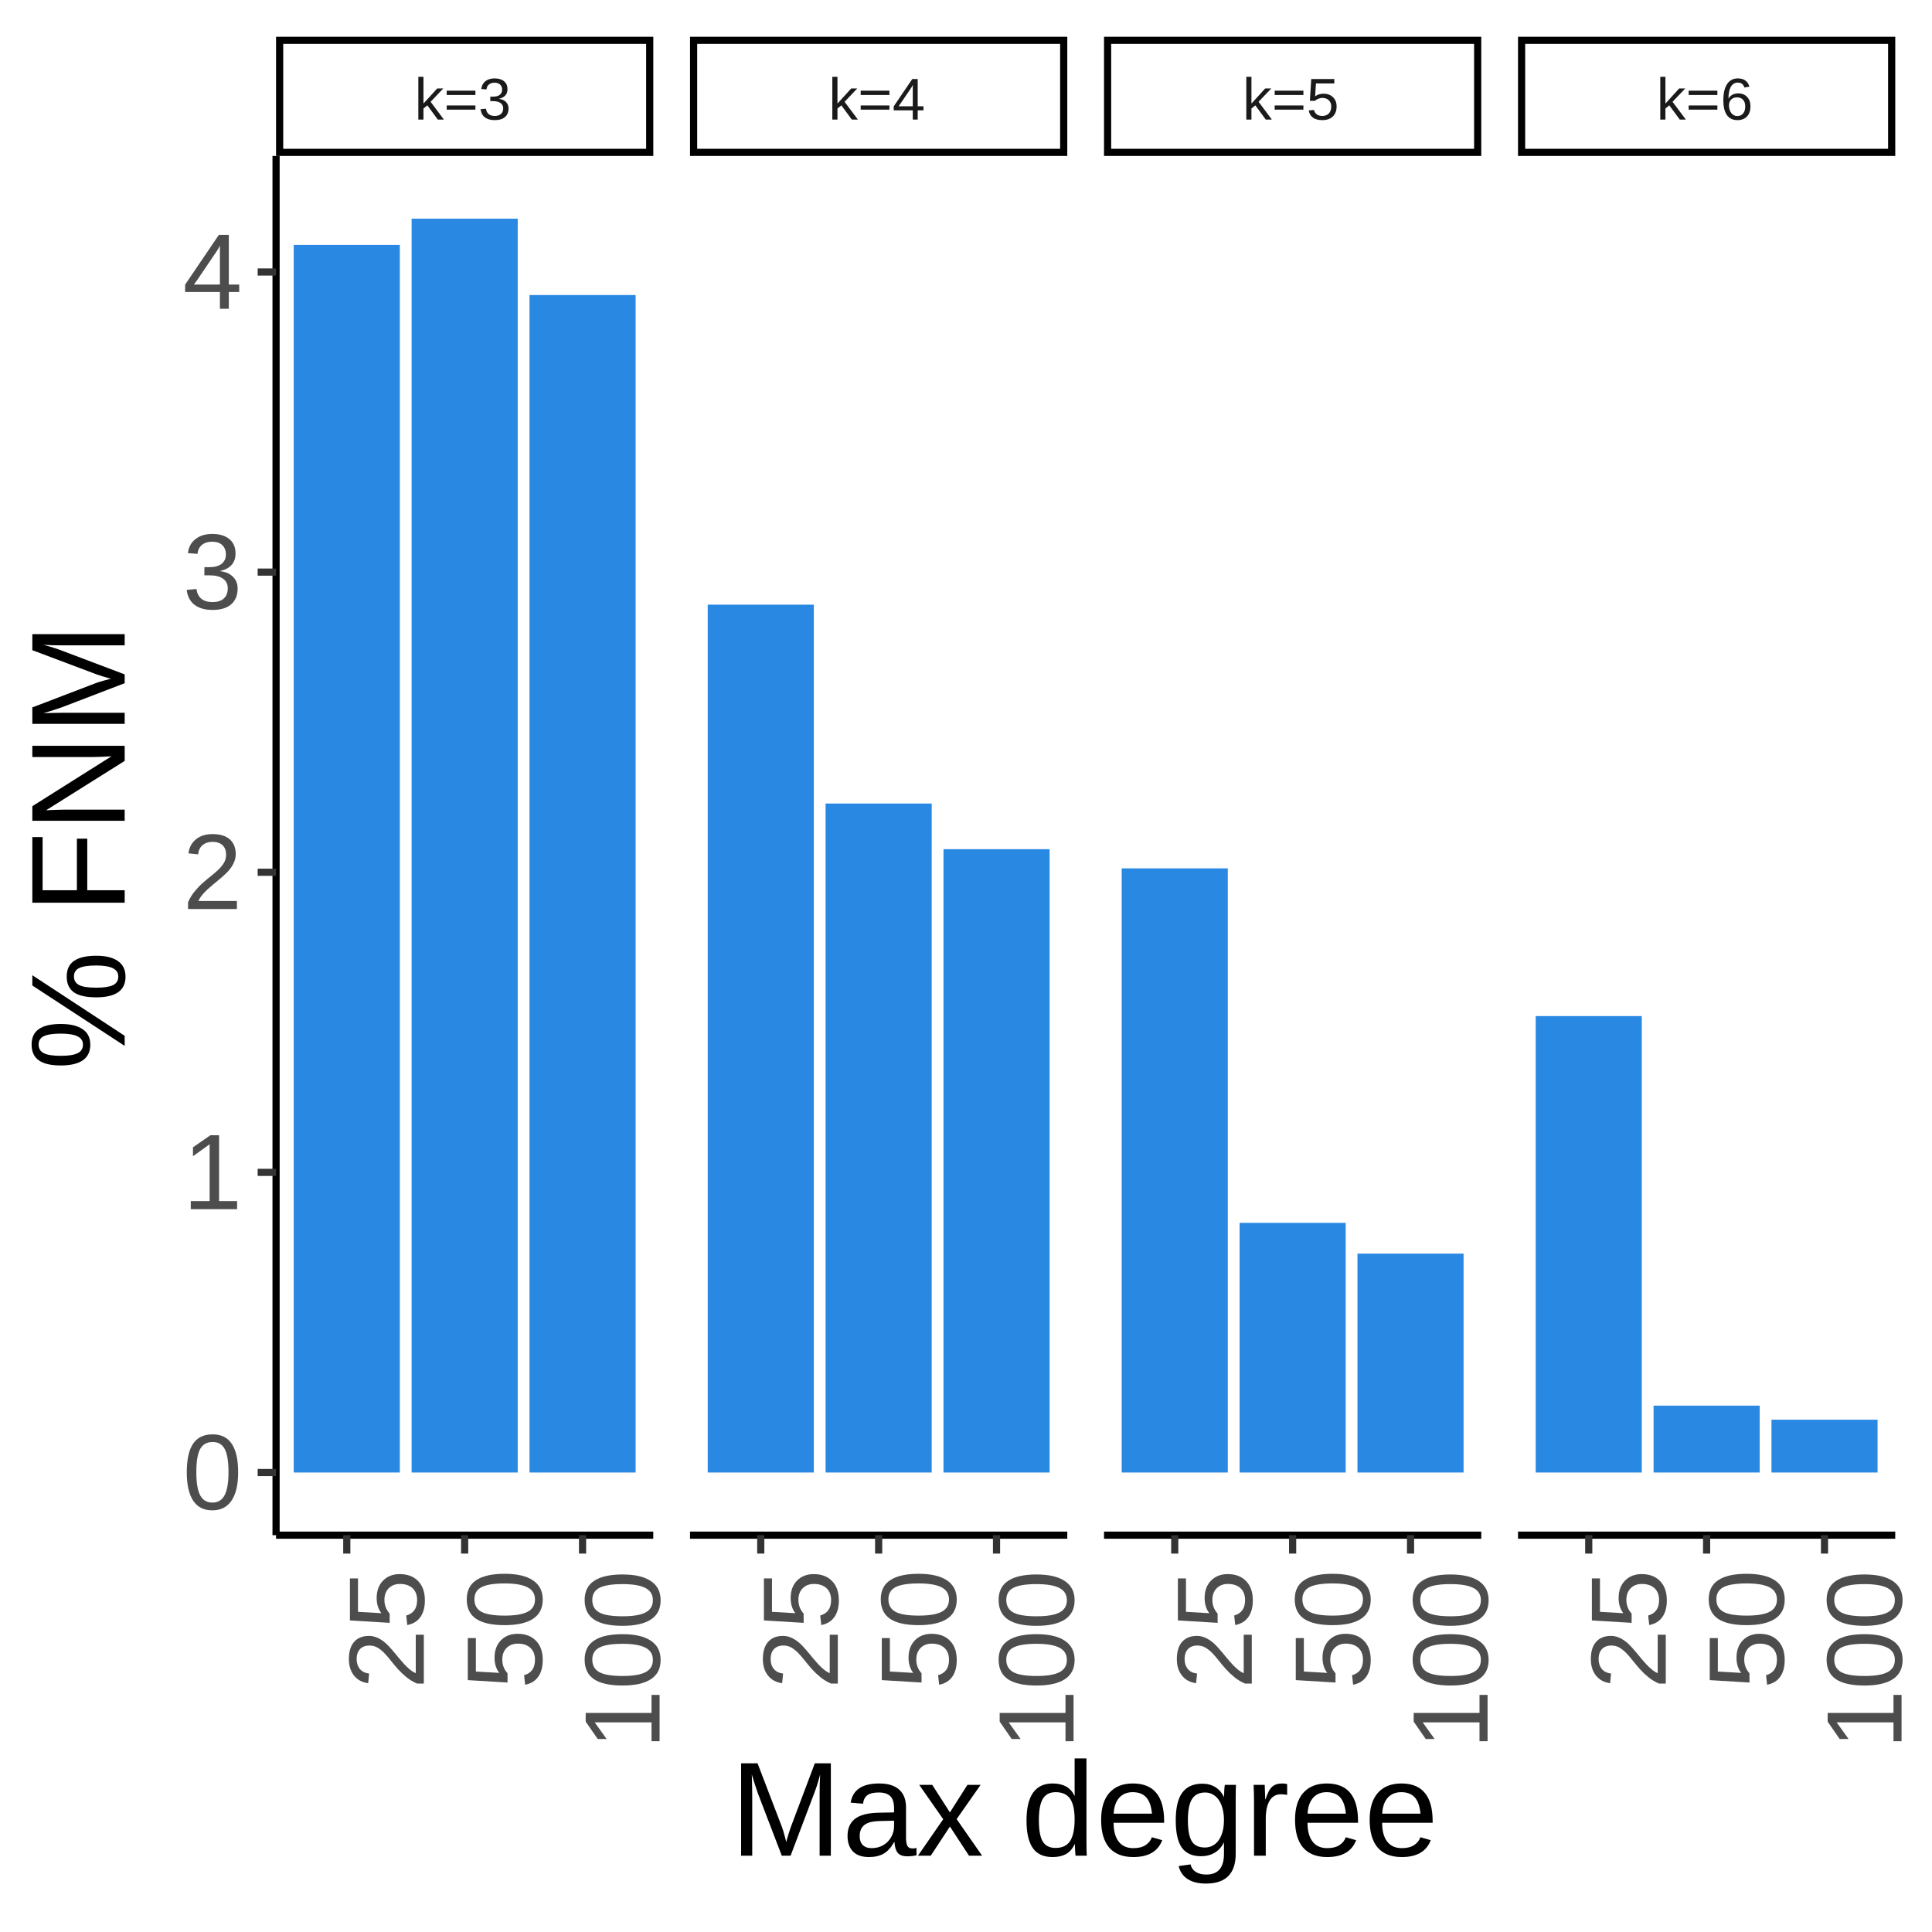 <?xml version="1.0" encoding="UTF-8"?>
<svg xmlns="http://www.w3.org/2000/svg" xmlns:xlink="http://www.w3.org/1999/xlink" width="288pt" height="288pt" viewBox="0 0 288 288" version="1.1">
<defs>
<g>
<symbol overflow="visible" id="glyph0-0">
<path style="stroke:none;" d="M 0.875 -6.047 L 5.719 -6.047 L 5.719 0 L 0.875 0 Z M 1.203 -5.719 L 1.203 -0.328 L 5.391 -0.328 L 5.391 -5.719 Z M 1.203 -5.719 "/>
</symbol>
<symbol overflow="visible" id="glyph0-1">
<path style="stroke:none;" d="M 3.5 0 L 1.938 -2.125 L 1.359 -1.656 L 1.359 0 L 0.594 0 L 0.594 -6.375 L 1.359 -6.375 L 1.359 -2.391 L 3.406 -4.641 L 4.312 -4.641 L 2.422 -2.656 L 4.406 0 Z M 3.5 0 "/>
</symbol>
<symbol overflow="visible" id="glyph0-2">
<path style="stroke:none;" d="M 0.422 -3.672 L 0.422 -4.312 L 4.703 -4.312 L 4.703 -3.672 Z M 0.422 -1.484 L 0.422 -2.109 L 4.703 -2.109 L 4.703 -1.484 Z M 0.422 -1.484 "/>
</symbol>
<symbol overflow="visible" id="glyph0-3">
<path style="stroke:none;" d="M 4.5 -1.672 C 4.5 -1.109 4.32 -0.676 3.969 -0.375 C 3.613 -0.07 3.109 0.078 2.453 0.078 C 1.836 0.078 1.348 -0.055 0.984 -0.328 C 0.617 -0.609 0.398 -1.02 0.328 -1.562 L 1.141 -1.625 C 1.234 -0.906 1.672 -0.547 2.453 -0.547 C 2.836 -0.547 3.141 -0.641 3.359 -0.828 C 3.586 -1.023 3.703 -1.316 3.703 -1.703 C 3.703 -2.023 3.57 -2.281 3.312 -2.469 C 3.062 -2.656 2.695 -2.75 2.219 -2.75 L 1.781 -2.75 L 1.781 -3.422 L 2.203 -3.422 C 2.629 -3.422 2.957 -3.508 3.188 -3.688 C 3.426 -3.875 3.547 -4.129 3.547 -4.453 C 3.547 -4.773 3.445 -5.031 3.25 -5.219 C 3.062 -5.406 2.781 -5.5 2.406 -5.5 C 2.07 -5.5 1.797 -5.41 1.578 -5.234 C 1.367 -5.066 1.25 -4.82 1.219 -4.5 L 0.438 -4.562 C 0.5 -5.062 0.703 -5.445 1.047 -5.719 C 1.398 -6 1.859 -6.141 2.422 -6.141 C 3.023 -6.141 3.492 -6 3.828 -5.719 C 4.172 -5.438 4.344 -5.047 4.344 -4.547 C 4.344 -4.148 4.234 -3.832 4.016 -3.594 C 3.797 -3.352 3.484 -3.191 3.078 -3.109 L 3.078 -3.094 C 3.523 -3.039 3.875 -2.883 4.125 -2.625 C 4.375 -2.375 4.5 -2.055 4.5 -1.672 Z M 4.5 -1.672 "/>
</symbol>
<symbol overflow="visible" id="glyph0-4">
<path style="stroke:none;" d="M 3.781 -1.375 L 3.781 0 L 3.047 0 L 3.047 -1.375 L 0.203 -1.375 L 0.203 -1.969 L 2.969 -6.047 L 3.781 -6.047 L 3.781 -1.984 L 4.641 -1.984 L 4.641 -1.375 Z M 3.047 -5.188 C 3.047 -5.164 3.008 -5.086 2.938 -4.953 C 2.863 -4.816 2.805 -4.723 2.766 -4.672 L 1.219 -2.391 L 0.984 -2.062 L 0.922 -1.984 L 3.047 -1.984 Z M 3.047 -5.188 "/>
</symbol>
<symbol overflow="visible" id="glyph0-5">
<path style="stroke:none;" d="M 4.516 -1.969 C 4.516 -1.332 4.328 -0.832 3.953 -0.469 C 3.578 -0.102 3.051 0.078 2.375 0.078 C 1.812 0.078 1.352 -0.039 1 -0.281 C 0.656 -0.531 0.441 -0.891 0.359 -1.359 L 1.141 -1.438 C 1.297 -0.844 1.711 -0.547 2.391 -0.547 C 2.805 -0.547 3.129 -0.672 3.359 -0.922 C 3.598 -1.172 3.719 -1.516 3.719 -1.953 C 3.719 -2.336 3.598 -2.645 3.359 -2.875 C 3.129 -3.113 2.812 -3.234 2.406 -3.234 C 2.195 -3.234 2.004 -3.195 1.828 -3.125 C 1.648 -3.062 1.469 -2.953 1.281 -2.797 L 0.531 -2.797 L 0.734 -6.047 L 4.172 -6.047 L 4.172 -5.391 L 1.438 -5.391 L 1.312 -3.469 C 1.656 -3.727 2.07 -3.859 2.562 -3.859 C 3.164 -3.859 3.641 -3.68 3.984 -3.328 C 4.336 -2.984 4.516 -2.531 4.516 -1.969 Z M 4.516 -1.969 "/>
</symbol>
<symbol overflow="visible" id="glyph0-6">
<path style="stroke:none;" d="M 4.5 -1.984 C 4.5 -1.336 4.328 -0.832 3.984 -0.469 C 3.641 -0.102 3.16 0.078 2.547 0.078 C 1.867 0.078 1.348 -0.172 0.984 -0.672 C 0.629 -1.18 0.453 -1.922 0.453 -2.891 C 0.453 -3.93 0.641 -4.734 1.016 -5.297 C 1.391 -5.859 1.922 -6.141 2.609 -6.141 C 3.523 -6.141 4.102 -5.727 4.344 -4.906 L 3.594 -4.781 C 3.445 -5.27 3.117 -5.516 2.609 -5.516 C 2.16 -5.516 1.816 -5.305 1.578 -4.891 C 1.336 -4.484 1.219 -3.891 1.219 -3.109 C 1.352 -3.367 1.547 -3.566 1.797 -3.703 C 2.055 -3.836 2.352 -3.906 2.688 -3.906 C 3.238 -3.906 3.676 -3.727 4 -3.375 C 4.332 -3.031 4.5 -2.566 4.5 -1.984 Z M 3.719 -1.953 C 3.719 -2.391 3.609 -2.723 3.391 -2.953 C 3.18 -3.191 2.883 -3.312 2.5 -3.312 C 2.133 -3.312 1.844 -3.207 1.625 -3 C 1.406 -2.789 1.297 -2.5 1.297 -2.125 C 1.297 -1.664 1.41 -1.285 1.641 -0.984 C 1.867 -0.68 2.164 -0.531 2.531 -0.531 C 2.895 -0.531 3.18 -0.656 3.391 -0.906 C 3.609 -1.156 3.719 -1.504 3.719 -1.953 Z M 3.719 -1.953 "/>
</symbol>
<symbol overflow="visible" id="glyph1-0">
<path style="stroke:none;" d="M -11.016 -1.609 L -11.016 -10.391 L 0 -10.391 L 0 -1.609 Z M -10.422 -2.203 L -0.594 -2.203 L -0.594 -9.797 L -10.422 -9.797 Z M -10.422 -2.203 "/>
</symbol>
<symbol overflow="visible" id="glyph1-1">
<path style="stroke:none;" d="M 0 -0.812 L -1 -0.812 C -1.602 -1.07 -2.141 -1.395 -2.609 -1.781 C -3.078 -2.164 -3.5 -2.566 -3.875 -2.984 C -4.25 -3.41 -4.598 -3.828 -4.922 -4.234 C -5.242 -4.648 -5.566 -5.023 -5.891 -5.359 C -6.211 -5.691 -6.551 -5.961 -6.906 -6.172 C -7.258 -6.379 -7.66 -6.484 -8.109 -6.484 C -8.711 -6.484 -9.18 -6.305 -9.516 -5.953 C -9.848 -5.598 -10.016 -5.102 -10.016 -4.469 C -10.016 -3.875 -9.852 -3.379 -9.531 -2.984 C -9.207 -2.598 -8.75 -2.375 -8.156 -2.312 L -8.297 -0.875 C -9.172 -0.977 -9.867 -1.348 -10.391 -1.984 C -10.91 -2.629 -11.172 -3.457 -11.172 -4.469 C -11.172 -5.582 -10.91 -6.438 -10.391 -7.031 C -9.867 -7.625 -9.125 -7.922 -8.156 -7.922 C -7.727 -7.922 -7.301 -7.82 -6.875 -7.625 C -6.457 -7.438 -6.035 -7.148 -5.609 -6.766 C -5.191 -6.379 -4.539 -5.641 -3.656 -4.547 C -3.164 -3.953 -2.723 -3.477 -2.328 -3.125 C -1.941 -2.77 -1.566 -2.516 -1.203 -2.359 L -1.203 -8.094 L 0 -8.094 Z M 0 -0.812 "/>
</symbol>
<symbol overflow="visible" id="glyph1-2">
<path style="stroke:none;" d="M -3.594 -8.234 C -2.426 -8.234 -1.508 -7.883 -0.844 -7.188 C -0.176 -6.5 0.156 -5.547 0.156 -4.328 C 0.156 -3.297 -0.066 -2.461 -0.516 -1.828 C -0.961 -1.203 -1.613 -0.805 -2.469 -0.641 L -2.625 -2.062 C -1.539 -2.363 -1 -3.129 -1 -4.359 C -1 -5.109 -1.223 -5.695 -1.672 -6.125 C -2.129 -6.551 -2.758 -6.766 -3.562 -6.766 C -4.25 -6.766 -4.805 -6.551 -5.234 -6.125 C -5.66 -5.695 -5.875 -5.117 -5.875 -4.391 C -5.875 -4.004 -5.812 -3.645 -5.688 -3.312 C -5.57 -2.988 -5.375 -2.664 -5.094 -2.344 L -5.094 -0.969 L -11.016 -1.328 L -11.016 -7.594 L -9.812 -7.594 L -9.812 -2.609 L -6.328 -2.406 C -6.797 -3.008 -7.031 -3.766 -7.031 -4.672 C -7.031 -5.754 -6.711 -6.617 -6.078 -7.266 C -5.441 -7.91 -4.613 -8.234 -3.594 -8.234 Z M -3.594 -8.234 "/>
</symbol>
<symbol overflow="visible" id="glyph1-3">
<path style="stroke:none;" d="M -5.516 -8.281 C -3.672 -8.281 -2.266 -7.953 -1.297 -7.297 C -0.328 -6.648 0.156 -5.695 0.156 -4.438 C 0.156 -3.164 -0.32 -2.211 -1.281 -1.578 C -2.25 -0.941 -3.66 -0.625 -5.516 -0.625 C -7.398 -0.625 -8.812 -0.93 -9.75 -1.547 C -10.695 -2.172 -11.172 -3.148 -11.172 -4.484 C -11.172 -5.773 -10.691 -6.727 -9.734 -7.344 C -8.785 -7.969 -7.379 -8.281 -5.516 -8.281 Z M -5.516 -6.844 C -7.098 -6.844 -8.242 -6.66 -8.953 -6.297 C -9.672 -5.93 -10.031 -5.328 -10.031 -4.484 C -10.031 -3.617 -9.676 -2.992 -8.969 -2.609 C -8.27 -2.234 -7.117 -2.047 -5.516 -2.047 C -3.953 -2.047 -2.805 -2.238 -2.078 -2.625 C -1.359 -3.008 -1 -3.617 -1 -4.453 C -1 -5.273 -1.367 -5.879 -2.109 -6.266 C -2.848 -6.648 -3.984 -6.844 -5.516 -6.844 Z M -5.516 -6.844 "/>
</symbol>
<symbol overflow="visible" id="glyph1-4">
<path style="stroke:none;" d="M 0 -1.219 L -1.203 -1.219 L -1.203 -4.031 L -9.672 -4.031 L -7.891 -1.547 L -9.219 -1.547 L -11.016 -4.141 L -11.016 -5.438 L -1.203 -5.438 L -1.203 -8.125 L 0 -8.125 Z M 0 -1.219 "/>
</symbol>
<symbol overflow="visible" id="glyph2-0">
<path style="stroke:none;" d="M 1.609 -11.016 L 10.391 -11.016 L 10.391 0 L 1.609 0 Z M 2.203 -10.422 L 2.203 -0.594 L 9.797 -0.594 L 9.797 -10.422 Z M 2.203 -10.422 "/>
</symbol>
<symbol overflow="visible" id="glyph2-1">
<path style="stroke:none;" d="M 8.281 -5.516 C 8.281 -3.672 7.953 -2.266 7.297 -1.297 C 6.648 -0.328 5.695 0.156 4.438 0.156 C 3.164 0.156 2.211 -0.32 1.578 -1.281 C 0.941 -2.25 0.625 -3.66 0.625 -5.516 C 0.625 -7.398 0.93 -8.812 1.547 -9.75 C 2.172 -10.695 3.148 -11.172 4.484 -11.172 C 5.773 -11.172 6.727 -10.691 7.344 -9.734 C 7.969 -8.785 8.281 -7.379 8.281 -5.516 Z M 6.844 -5.516 C 6.844 -7.098 6.66 -8.242 6.297 -8.953 C 5.93 -9.672 5.328 -10.031 4.484 -10.031 C 3.617 -10.031 2.992 -9.676 2.609 -8.969 C 2.234 -8.27 2.047 -7.117 2.047 -5.516 C 2.047 -3.953 2.238 -2.805 2.625 -2.078 C 3.008 -1.359 3.617 -1 4.453 -1 C 5.273 -1 5.879 -1.367 6.266 -2.109 C 6.648 -2.848 6.844 -3.984 6.844 -5.516 Z M 6.844 -5.516 "/>
</symbol>
<symbol overflow="visible" id="glyph2-2">
<path style="stroke:none;" d="M 1.219 0 L 1.219 -1.203 L 4.031 -1.203 L 4.031 -9.672 L 1.547 -7.891 L 1.547 -9.219 L 4.141 -11.016 L 5.438 -11.016 L 5.438 -1.203 L 8.125 -1.203 L 8.125 0 Z M 1.219 0 "/>
</symbol>
<symbol overflow="visible" id="glyph2-3">
<path style="stroke:none;" d="M 0.812 0 L 0.812 -1 C 1.07 -1.602 1.395 -2.141 1.781 -2.609 C 2.164 -3.078 2.566 -3.5 2.984 -3.875 C 3.41 -4.25 3.828 -4.598 4.234 -4.922 C 4.648 -5.242 5.023 -5.566 5.359 -5.891 C 5.691 -6.211 5.961 -6.551 6.172 -6.906 C 6.379 -7.258 6.484 -7.66 6.484 -8.109 C 6.484 -8.711 6.305 -9.18 5.953 -9.516 C 5.598 -9.848 5.102 -10.016 4.469 -10.016 C 3.875 -10.016 3.379 -9.852 2.984 -9.531 C 2.598 -9.207 2.375 -8.75 2.312 -8.156 L 0.875 -8.297 C 0.977 -9.172 1.348 -9.867 1.984 -10.391 C 2.629 -10.91 3.457 -11.172 4.469 -11.172 C 5.582 -11.172 6.438 -10.91 7.031 -10.391 C 7.625 -9.867 7.922 -9.125 7.922 -8.156 C 7.922 -7.727 7.82 -7.301 7.625 -6.875 C 7.438 -6.457 7.148 -6.035 6.766 -5.609 C 6.379 -5.191 5.641 -4.539 4.547 -3.656 C 3.953 -3.164 3.477 -2.723 3.125 -2.328 C 2.77 -1.941 2.516 -1.566 2.359 -1.203 L 8.094 -1.203 L 8.094 0 Z M 0.812 0 "/>
</symbol>
<symbol overflow="visible" id="glyph2-4">
<path style="stroke:none;" d="M 8.203 -3.047 C 8.203 -2.023 7.879 -1.234 7.234 -0.672 C 6.586 -0.117 5.664 0.156 4.469 0.156 C 3.352 0.156 2.461 -0.094 1.797 -0.594 C 1.129 -1.102 0.734 -1.848 0.609 -2.828 L 2.062 -2.969 C 2.25 -1.664 3.051 -1.016 4.469 -1.016 C 5.176 -1.016 5.727 -1.188 6.125 -1.531 C 6.531 -1.883 6.734 -2.406 6.734 -3.094 C 6.734 -3.688 6.504 -4.148 6.047 -4.484 C 5.586 -4.828 4.922 -5 4.047 -5 L 3.25 -5 L 3.25 -6.219 L 4.016 -6.219 C 4.785 -6.219 5.383 -6.383 5.812 -6.719 C 6.238 -7.051 6.453 -7.516 6.453 -8.109 C 6.453 -8.703 6.273 -9.164 5.922 -9.5 C 5.578 -9.844 5.066 -10.016 4.391 -10.016 C 3.766 -10.016 3.258 -9.852 2.875 -9.531 C 2.5 -9.219 2.281 -8.773 2.219 -8.203 L 0.797 -8.312 C 0.898 -9.207 1.273 -9.906 1.922 -10.406 C 2.566 -10.914 3.395 -11.172 4.406 -11.172 C 5.508 -11.172 6.363 -10.914 6.969 -10.406 C 7.582 -9.895 7.891 -9.18 7.891 -8.266 C 7.891 -7.555 7.691 -6.984 7.297 -6.547 C 6.91 -6.109 6.344 -5.812 5.594 -5.656 L 5.594 -5.625 C 6.414 -5.531 7.055 -5.25 7.516 -4.781 C 7.973 -4.32 8.203 -3.742 8.203 -3.047 Z M 8.203 -3.047 "/>
</symbol>
<symbol overflow="visible" id="glyph2-5">
<path style="stroke:none;" d="M 6.891 -2.5 L 6.891 0 L 5.562 0 L 5.562 -2.5 L 0.375 -2.5 L 0.375 -3.594 L 5.406 -11.016 L 6.891 -11.016 L 6.891 -3.609 L 8.438 -3.609 L 8.438 -2.5 Z M 5.562 -9.422 C 5.551 -9.391 5.477 -9.25 5.344 -9 C 5.207 -8.758 5.102 -8.594 5.031 -8.5 L 2.219 -4.344 L 1.797 -3.766 L 1.672 -3.609 L 5.562 -3.609 Z M 5.562 -9.422 "/>
</symbol>
<symbol overflow="visible" id="glyph3-0">
<path style="stroke:none;" d="M 2 -13.766 L 12.984 -13.766 L 12.984 0 L 2 0 Z M 2.75 -13.016 L 2.75 -0.75 L 12.25 -0.75 L 12.25 -13.016 Z M 2.75 -13.016 "/>
</symbol>
<symbol overflow="visible" id="glyph3-1">
<path style="stroke:none;" d="M 13.344 0 L 13.344 -9.188 C 13.344 -10.195 13.367 -11.172 13.422 -12.109 C 13.109 -10.941 12.82 -10.031 12.562 -9.375 L 9.016 0 L 7.703 0 L 4.109 -9.375 L 3.562 -11.031 L 3.234 -12.109 L 3.266 -11.031 L 3.297 -9.188 L 3.297 0 L 1.641 0 L 1.641 -13.766 L 4.094 -13.766 L 7.75 -4.219 C 7.883 -3.832 8.008 -3.422 8.125 -2.984 C 8.25 -2.547 8.332 -2.227 8.375 -2.031 C 8.426 -2.289 8.535 -2.688 8.703 -3.219 C 8.867 -3.75 8.977 -4.082 9.031 -4.219 L 12.625 -13.766 L 15.016 -13.766 L 15.016 0 Z M 13.344 0 "/>
</symbol>
<symbol overflow="visible" id="glyph3-2">
<path style="stroke:none;" d="M 4.047 0.203 C 2.984 0.203 2.18 -0.078 1.641 -0.641 C 1.109 -1.203 0.844 -1.973 0.844 -2.953 C 0.844 -4.047 1.203 -4.883 1.922 -5.469 C 2.648 -6.051 3.812 -6.363 5.406 -6.406 L 7.781 -6.453 L 7.781 -7.016 C 7.781 -7.879 7.598 -8.492 7.234 -8.859 C 6.867 -9.234 6.297 -9.422 5.516 -9.422 C 4.734 -9.422 4.16 -9.285 3.797 -9.016 C 3.441 -8.754 3.227 -8.332 3.156 -7.75 L 1.312 -7.906 C 1.613 -9.812 3.031 -10.766 5.562 -10.766 C 6.883 -10.766 7.879 -10.457 8.547 -9.844 C 9.223 -9.238 9.562 -8.359 9.562 -7.203 L 9.562 -2.656 C 9.562 -2.133 9.629 -1.738 9.766 -1.469 C 9.898 -1.207 10.16 -1.078 10.547 -1.078 C 10.711 -1.078 10.906 -1.102 11.125 -1.156 L 11.125 -0.062 C 10.676 0.039 10.223 0.094 9.766 0.094 C 9.117 0.094 8.645 -0.07 8.344 -0.406 C 8.051 -0.75 7.883 -1.285 7.844 -2.016 L 7.781 -2.016 C 7.332 -1.211 6.812 -0.641 6.219 -0.297 C 5.625 0.035 4.898 0.203 4.047 0.203 Z M 4.438 -1.125 C 5.082 -1.125 5.656 -1.27 6.156 -1.562 C 6.664 -1.852 7.062 -2.254 7.344 -2.766 C 7.633 -3.273 7.781 -3.801 7.781 -4.344 L 7.781 -5.219 L 5.859 -5.172 C 5.035 -5.16 4.41 -5.078 3.984 -4.922 C 3.555 -4.766 3.227 -4.523 3 -4.203 C 2.77 -3.879 2.656 -3.453 2.656 -2.922 C 2.656 -2.348 2.805 -1.906 3.109 -1.594 C 3.422 -1.281 3.863 -1.125 4.438 -1.125 Z M 4.438 -1.125 "/>
</symbol>
<symbol overflow="visible" id="glyph3-3">
<path style="stroke:none;" d="M 7.828 0 L 4.984 -4.344 L 2.125 0 L 0.219 0 L 3.984 -5.438 L 0.406 -10.562 L 2.344 -10.562 L 4.984 -6.453 L 7.594 -10.562 L 9.562 -10.562 L 5.984 -5.453 L 9.781 0 Z M 7.828 0 "/>
</symbol>
<symbol overflow="visible" id="glyph3-4">
<path style="stroke:none;" d=""/>
</symbol>
<symbol overflow="visible" id="glyph3-5">
<path style="stroke:none;" d="M 8.016 -1.703 C 7.691 -1.023 7.258 -0.535 6.719 -0.234 C 6.188 0.055 5.523 0.203 4.734 0.203 C 3.391 0.203 2.406 -0.242 1.781 -1.141 C 1.156 -2.047 0.844 -3.41 0.844 -5.234 C 0.844 -8.922 2.141 -10.766 4.734 -10.766 C 5.523 -10.766 6.188 -10.617 6.719 -10.328 C 7.258 -10.035 7.691 -9.566 8.016 -8.922 L 8.031 -8.922 L 8.016 -10.109 L 8.016 -14.5 L 9.781 -14.5 L 9.781 -2.172 C 9.781 -1.078 9.797 -0.352 9.828 0 L 8.156 0 C 8.133 -0.102 8.113 -0.344 8.094 -0.719 C 8.07 -1.102 8.062 -1.43 8.062 -1.703 Z M 2.688 -5.297 C 2.688 -3.816 2.879 -2.754 3.266 -2.109 C 3.66 -1.473 4.297 -1.156 5.172 -1.156 C 6.172 -1.156 6.895 -1.5 7.344 -2.188 C 7.789 -2.883 8.016 -3.957 8.016 -5.406 C 8.016 -6.812 7.789 -7.836 7.344 -8.484 C 6.895 -9.141 6.18 -9.469 5.203 -9.469 C 4.316 -9.469 3.676 -9.141 3.281 -8.484 C 2.883 -7.828 2.688 -6.766 2.688 -5.297 Z M 2.688 -5.297 "/>
</symbol>
<symbol overflow="visible" id="glyph3-6">
<path style="stroke:none;" d="M 2.703 -4.906 C 2.703 -3.695 2.953 -2.766 3.453 -2.109 C 3.953 -1.453 4.68 -1.125 5.641 -1.125 C 6.398 -1.125 7.008 -1.273 7.469 -1.578 C 7.938 -1.891 8.25 -2.281 8.406 -2.75 L 9.953 -2.312 C 9.316 -0.633 7.879 0.203 5.641 0.203 C 4.078 0.203 2.883 -0.258 2.062 -1.188 C 1.25 -2.125 0.844 -3.516 0.844 -5.359 C 0.844 -7.098 1.25 -8.43 2.062 -9.359 C 2.883 -10.297 4.055 -10.766 5.578 -10.766 C 8.68 -10.766 10.234 -8.891 10.234 -5.141 L 10.234 -4.906 Z M 8.422 -6.266 C 8.316 -7.379 8.031 -8.191 7.562 -8.703 C 7.094 -9.211 6.422 -9.469 5.547 -9.469 C 4.691 -9.469 4.016 -9.18 3.516 -8.609 C 3.023 -8.035 2.758 -7.254 2.719 -6.266 Z M 8.422 -6.266 "/>
</symbol>
<symbol overflow="visible" id="glyph3-7">
<path style="stroke:none;" d="M 5.359 4.156 C 4.203 4.156 3.281 3.926 2.594 3.469 C 1.914 3.02 1.477 2.379 1.281 1.547 L 3.047 1.297 C 3.16 1.773 3.414 2.145 3.812 2.406 C 4.219 2.676 4.75 2.812 5.406 2.812 C 7.156 2.812 8.031 1.785 8.031 -0.266 L 8.031 -1.969 L 8.016 -1.969 C 7.68 -1.289 7.223 -0.781 6.641 -0.438 C 6.055 -0.094 5.379 0.078 4.609 0.078 C 3.316 0.078 2.363 -0.348 1.75 -1.203 C 1.145 -2.066 0.844 -3.422 0.844 -5.266 C 0.844 -7.129 1.164 -8.504 1.812 -9.391 C 2.469 -10.285 3.469 -10.734 4.812 -10.734 C 5.551 -10.734 6.195 -10.562 6.75 -10.219 C 7.301 -9.875 7.727 -9.391 8.031 -8.766 L 8.047 -8.766 C 8.047 -8.953 8.055 -9.285 8.078 -9.766 C 8.109 -10.254 8.141 -10.52 8.172 -10.562 L 9.828 -10.562 C 9.797 -10.219 9.781 -9.488 9.781 -8.375 L 9.781 -0.297 C 9.781 2.672 8.305 4.156 5.359 4.156 Z M 8.031 -5.281 C 8.031 -6.145 7.91 -6.883 7.672 -7.5 C 7.441 -8.125 7.113 -8.598 6.688 -8.922 C 6.258 -9.254 5.773 -9.422 5.234 -9.422 C 4.336 -9.422 3.68 -9.094 3.266 -8.438 C 2.859 -7.789 2.656 -6.738 2.656 -5.281 C 2.656 -3.832 2.848 -2.789 3.234 -2.156 C 3.617 -1.531 4.273 -1.219 5.203 -1.219 C 5.754 -1.219 6.242 -1.379 6.672 -1.703 C 7.109 -2.035 7.441 -2.504 7.672 -3.109 C 7.91 -3.723 8.031 -4.445 8.031 -5.281 Z M 8.031 -5.281 "/>
</symbol>
<symbol overflow="visible" id="glyph3-8">
<path style="stroke:none;" d="M 1.391 0 L 1.391 -8.109 C 1.391 -8.848 1.367 -9.664 1.328 -10.562 L 2.984 -10.562 C 3.035 -9.363 3.062 -8.645 3.062 -8.406 L 3.109 -8.406 C 3.391 -9.312 3.711 -9.93 4.078 -10.266 C 4.441 -10.598 4.953 -10.766 5.609 -10.766 C 5.848 -10.766 6.086 -10.734 6.328 -10.672 L 6.328 -9.047 C 6.098 -9.117 5.785 -9.156 5.391 -9.156 C 4.66 -9.156 4.102 -8.836 3.719 -8.203 C 3.332 -7.578 3.141 -6.68 3.141 -5.516 L 3.141 0 Z M 1.391 0 "/>
</symbol>
<symbol overflow="visible" id="glyph4-0">
<path style="stroke:none;" d="M -13.766 -2 L -13.766 -12.984 L 0 -12.984 L 0 -2 Z M -13.016 -2.75 L -0.75 -2.75 L -0.75 -12.25 L -13.016 -12.25 Z M -13.016 -2.75 "/>
</symbol>
<symbol overflow="visible" id="glyph4-1">
<path style="stroke:none;" d="M -4.234 -17.078 C -2.836 -17.078 -1.758 -16.812 -1 -16.281 C -0.25 -15.75 0.125 -14.973 0.125 -13.953 C 0.125 -12.93 -0.238 -12.16 -0.969 -11.641 C -1.707 -11.129 -2.797 -10.875 -4.234 -10.875 C -5.723 -10.875 -6.828 -11.117 -7.547 -11.609 C -8.273 -12.109 -8.641 -12.898 -8.641 -13.984 C -8.641 -15.055 -8.266 -15.836 -7.516 -16.328 C -6.773 -16.828 -5.68 -17.078 -4.234 -17.078 Z M 0 -5.141 L 0 -3.641 L -13.766 -12.641 L -13.766 -14.172 Z M -13.875 -3.844 C -13.875 -4.883 -13.508 -5.656 -12.781 -6.156 C -12.051 -6.656 -10.961 -6.906 -9.516 -6.906 C -8.109 -6.906 -7.023 -6.645 -6.266 -6.125 C -5.504 -5.613 -5.125 -4.844 -5.125 -3.812 C -5.125 -2.781 -5.5 -2.004 -6.25 -1.484 C -7.008 -0.973 -8.098 -0.719 -9.516 -0.719 C -10.973 -0.719 -12.062 -0.969 -12.781 -1.469 C -13.508 -1.969 -13.875 -2.758 -13.875 -3.844 Z M -4.234 -15.625 C -5.398 -15.625 -6.242 -15.5 -6.766 -15.25 C -7.297 -15 -7.562 -14.578 -7.562 -13.984 C -7.562 -13.391 -7.301 -12.961 -6.781 -12.703 C -6.27 -12.441 -5.422 -12.312 -4.234 -12.312 C -3.117 -12.312 -2.289 -12.438 -1.75 -12.688 C -1.219 -12.945 -0.953 -13.375 -0.953 -13.969 C -0.953 -14.539 -1.223 -14.957 -1.766 -15.219 C -2.316 -15.488 -3.141 -15.625 -4.234 -15.625 Z M -9.516 -5.469 C -10.66 -5.469 -11.5 -5.344 -12.031 -5.094 C -12.562 -4.852 -12.828 -4.438 -12.828 -3.844 C -12.828 -3.238 -12.566 -2.805 -12.047 -2.547 C -11.523 -2.285 -10.68 -2.156 -9.516 -2.156 C -8.391 -2.156 -7.555 -2.285 -7.016 -2.547 C -6.484 -2.805 -6.219 -3.234 -6.219 -3.828 C -6.219 -4.391 -6.488 -4.801 -7.031 -5.062 C -7.582 -5.332 -8.41 -5.469 -9.516 -5.469 Z M -9.516 -5.469 "/>
</symbol>
<symbol overflow="visible" id="glyph4-2">
<path style="stroke:none;" d=""/>
</symbol>
<symbol overflow="visible" id="glyph4-3">
<path style="stroke:none;" d="M -12.234 -3.5 L -7.125 -3.5 L -7.125 -11.188 L -5.578 -11.188 L -5.578 -3.5 L 0 -3.5 L 0 -1.641 L -13.766 -1.641 L -13.766 -11.422 L -12.234 -11.422 Z M -12.234 -3.5 "/>
</symbol>
<symbol overflow="visible" id="glyph4-4">
<path style="stroke:none;" d="M 0 -10.562 L -11.719 -3.203 L -10.766 -3.25 L -9.141 -3.297 L 0 -3.297 L 0 -1.641 L -13.766 -1.641 L -13.766 -3.812 L -1.969 -11.25 C -3.238 -11.176 -4.16 -11.141 -4.734 -11.141 L -13.766 -11.141 L -13.766 -12.812 L 0 -12.812 Z M 0 -10.562 "/>
</symbol>
<symbol overflow="visible" id="glyph4-5">
<path style="stroke:none;" d="M 0 -13.344 L -9.188 -13.344 C -10.195 -13.344 -11.172 -13.367 -12.109 -13.422 C -10.941 -13.109 -10.031 -12.82 -9.375 -12.562 L 0 -9.016 L 0 -7.703 L -9.375 -4.109 L -11.031 -3.562 L -12.109 -3.234 L -11.031 -3.266 L -9.188 -3.297 L 0 -3.297 L 0 -1.641 L -13.766 -1.641 L -13.766 -4.094 L -4.219 -7.75 C -3.832 -7.883 -3.422 -8.008 -2.984 -8.125 C -2.547 -8.25 -2.227 -8.332 -2.031 -8.375 C -2.289 -8.426 -2.688 -8.535 -3.219 -8.703 C -3.75 -8.867 -4.082 -8.977 -4.219 -9.031 L -13.766 -12.625 L -13.766 -15.016 L 0 -15.016 Z M 0 -13.344 "/>
</symbol>
</g>
<clipPath id="clip1">
  <path d="M 41.152 23.246 L 97.387 23.246 L 97.387 228.848 L 41.152 228.848 Z M 41.152 23.246 "/>
</clipPath>
<clipPath id="clip2">
  <path d="M 102.863 23.246 L 159.098 23.246 L 159.098 228.848 L 102.863 228.848 Z M 102.863 23.246 "/>
</clipPath>
<clipPath id="clip3">
  <path d="M 164.574 23.246 L 220.809 23.246 L 220.809 228.848 L 164.574 228.848 Z M 164.574 23.246 "/>
</clipPath>
<clipPath id="clip4">
  <path d="M 226.289 23.246 L 282.523 23.246 L 282.523 228.848 L 226.289 228.848 Z M 226.289 23.246 "/>
</clipPath>
<clipPath id="clip5">
  <path d="M 41.152 5.48 L 97.387 5.48 L 97.387 23.246 L 41.152 23.246 Z M 41.152 5.48 "/>
</clipPath>
<clipPath id="clip6">
  <path d="M 102.863 5.48 L 159.098 5.48 L 159.098 23.246 L 102.863 23.246 Z M 102.863 5.48 "/>
</clipPath>
<clipPath id="clip7">
  <path d="M 164.574 5.48 L 220.809 5.48 L 220.809 23.246 L 164.574 23.246 Z M 164.574 5.48 "/>
</clipPath>
<clipPath id="clip8">
  <path d="M 226.289 5.48 L 282.523 5.48 L 282.523 23.246 L 226.289 23.246 Z M 226.289 5.48 "/>
</clipPath>
</defs>
<g id="surface20295">
<rect x="0" y="0" width="288" height="288" style="fill:rgb(100%,100%,100%);fill-opacity:1;stroke:none;"/>
<rect x="0" y="0" width="288" height="288" style="fill:rgb(100%,100%,100%);fill-opacity:1;stroke:none;"/>
<path style="fill:none;stroke-width:1.067;stroke-linecap:round;stroke-linejoin:round;stroke:rgb(100%,100%,100%);stroke-opacity:1;stroke-miterlimit:10;" d="M 0 288 L 288 288 L 288 0 L 0 0 Z M 0 288 "/>
<g clip-path="url(#clip1)" clip-rule="nonzero">
<path style=" stroke:none;fill-rule:nonzero;fill:rgb(100%,100%,100%);fill-opacity:1;" d="M 41.152 228.848 L 97.387 228.848 L 97.387 23.246 L 41.152 23.246 Z M 41.152 228.848 "/>
</g>
<path style=" stroke:none;fill-rule:nonzero;fill:rgb(16.078%,53.333%,88.627%);fill-opacity:1;" d="M 43.785 219.504 L 59.602 219.504 L 59.602 36.508 L 43.785 36.508 Z M 43.785 219.504 "/>
<path style=" stroke:none;fill-rule:nonzero;fill:rgb(16.078%,53.333%,88.627%);fill-opacity:1;" d="M 61.359 219.504 L 77.176 219.504 L 77.176 32.594 L 61.359 32.594 Z M 61.359 219.504 "/>
<path style=" stroke:none;fill-rule:nonzero;fill:rgb(16.078%,53.333%,88.627%);fill-opacity:1;" d="M 78.934 219.504 L 94.75 219.504 L 94.75 43.98 L 78.934 43.98 Z M 78.934 219.504 "/>
<g clip-path="url(#clip2)" clip-rule="nonzero">
<path style=" stroke:none;fill-rule:nonzero;fill:rgb(100%,100%,100%);fill-opacity:1;" d="M 102.863 228.848 L 159.098 228.848 L 159.098 23.246 L 102.863 23.246 Z M 102.863 228.848 "/>
</g>
<path style=" stroke:none;fill-rule:nonzero;fill:rgb(16.078%,53.333%,88.627%);fill-opacity:1;" d="M 105.5 219.504 L 121.316 219.504 L 121.316 90.137 L 105.5 90.137 Z M 105.5 219.504 "/>
<path style=" stroke:none;fill-rule:nonzero;fill:rgb(16.078%,53.333%,88.627%);fill-opacity:1;" d="M 123.07 219.504 L 138.887 219.504 L 138.887 119.781 L 123.07 119.781 Z M 123.07 219.504 "/>
<path style=" stroke:none;fill-rule:nonzero;fill:rgb(16.078%,53.333%,88.627%);fill-opacity:1;" d="M 140.645 219.504 L 156.461 219.504 L 156.461 126.586 L 140.645 126.586 Z M 140.645 219.504 "/>
<g clip-path="url(#clip3)" clip-rule="nonzero">
<path style=" stroke:none;fill-rule:nonzero;fill:rgb(100%,100%,100%);fill-opacity:1;" d="M 164.574 228.848 L 220.809 228.848 L 220.809 23.246 L 164.574 23.246 Z M 164.574 228.848 "/>
</g>
<path style=" stroke:none;fill-rule:nonzero;fill:rgb(16.078%,53.333%,88.627%);fill-opacity:1;" d="M 167.211 219.504 L 183.027 219.504 L 183.027 129.445 L 167.211 129.445 Z M 167.211 219.504 "/>
<path style=" stroke:none;fill-rule:nonzero;fill:rgb(16.078%,53.333%,88.627%);fill-opacity:1;" d="M 184.785 219.504 L 200.602 219.504 L 200.602 182.289 L 184.785 182.289 Z M 184.785 219.504 "/>
<path style=" stroke:none;fill-rule:nonzero;fill:rgb(16.078%,53.333%,88.627%);fill-opacity:1;" d="M 202.355 219.504 L 218.172 219.504 L 218.172 186.875 L 202.355 186.875 Z M 202.355 219.504 "/>
<g clip-path="url(#clip4)" clip-rule="nonzero">
<path style=" stroke:none;fill-rule:nonzero;fill:rgb(100%,100%,100%);fill-opacity:1;" d="M 226.289 228.848 L 282.523 228.848 L 282.523 23.246 L 226.289 23.246 Z M 226.289 228.848 "/>
</g>
<path style=" stroke:none;fill-rule:nonzero;fill:rgb(16.078%,53.333%,88.627%);fill-opacity:1;" d="M 228.922 219.504 L 244.738 219.504 L 244.738 151.465 L 228.922 151.465 Z M 228.922 219.504 "/>
<path style=" stroke:none;fill-rule:nonzero;fill:rgb(16.078%,53.333%,88.627%);fill-opacity:1;" d="M 246.496 219.504 L 262.312 219.504 L 262.312 209.535 L 246.496 209.535 Z M 246.496 219.504 "/>
<path style=" stroke:none;fill-rule:nonzero;fill:rgb(16.078%,53.333%,88.627%);fill-opacity:1;" d="M 264.07 219.504 L 279.887 219.504 L 279.887 211.633 L 264.07 211.633 Z M 264.07 219.504 "/>
<g clip-path="url(#clip5)" clip-rule="nonzero">
<path style="fill-rule:nonzero;fill:rgb(100%,100%,100%);fill-opacity:1;stroke-width:2.134;stroke-linecap:round;stroke-linejoin:round;stroke:rgb(0%,0%,0%);stroke-opacity:1;stroke-miterlimit:10;" d="M 41.152 23.246 L 97.387 23.246 L 97.387 5.48 L 41.152 5.48 Z M 41.152 23.246 "/>
</g>
<g style="fill:rgb(10.196%,10.196%,10.196%);fill-opacity:1;">
  <use xlink:href="#glyph0-1" x="61.766" y="17.829"/>
  <use xlink:href="#glyph0-2" x="66.166" y="17.829"/>
  <use xlink:href="#glyph0-3" x="71.305" y="17.829"/>
</g>
<g clip-path="url(#clip6)" clip-rule="nonzero">
<path style="fill-rule:nonzero;fill:rgb(100%,100%,100%);fill-opacity:1;stroke-width:2.134;stroke-linecap:round;stroke-linejoin:round;stroke:rgb(0%,0%,0%);stroke-opacity:1;stroke-miterlimit:10;" d="M 102.863 23.246 L 159.098 23.246 L 159.098 5.48 L 102.863 5.48 Z M 102.863 23.246 "/>
</g>
<g style="fill:rgb(10.196%,10.196%,10.196%);fill-opacity:1;">
  <use xlink:href="#glyph0-1" x="123.48" y="17.829"/>
  <use xlink:href="#glyph0-2" x="127.881" y="17.829"/>
  <use xlink:href="#glyph0-4" x="133.02" y="17.829"/>
</g>
<g clip-path="url(#clip7)" clip-rule="nonzero">
<path style="fill-rule:nonzero;fill:rgb(100%,100%,100%);fill-opacity:1;stroke-width:2.134;stroke-linecap:round;stroke-linejoin:round;stroke:rgb(0%,0%,0%);stroke-opacity:1;stroke-miterlimit:10;" d="M 164.574 23.246 L 220.809 23.246 L 220.809 5.48 L 164.574 5.48 Z M 164.574 23.246 "/>
</g>
<g style="fill:rgb(10.196%,10.196%,10.196%);fill-opacity:1;">
  <use xlink:href="#glyph0-1" x="185.191" y="17.829"/>
  <use xlink:href="#glyph0-2" x="189.592" y="17.829"/>
  <use xlink:href="#glyph0-5" x="194.73" y="17.829"/>
</g>
<g clip-path="url(#clip8)" clip-rule="nonzero">
<path style="fill-rule:nonzero;fill:rgb(100%,100%,100%);fill-opacity:1;stroke-width:2.134;stroke-linecap:round;stroke-linejoin:round;stroke:rgb(0%,0%,0%);stroke-opacity:1;stroke-miterlimit:10;" d="M 226.289 23.246 L 282.523 23.246 L 282.523 5.48 L 226.289 5.48 Z M 226.289 23.246 "/>
</g>
<g style="fill:rgb(10.196%,10.196%,10.196%);fill-opacity:1;">
  <use xlink:href="#glyph0-1" x="246.902" y="17.829"/>
  <use xlink:href="#glyph0-2" x="251.303" y="17.829"/>
  <use xlink:href="#glyph0-6" x="256.441" y="17.829"/>
</g>
<path style="fill:none;stroke-width:1.067;stroke-linecap:butt;stroke-linejoin:round;stroke:rgb(0%,0%,0%);stroke-opacity:1;stroke-miterlimit:10;" d="M 41.152 228.848 L 97.383 228.848 "/>
<path style="fill:none;stroke-width:1.067;stroke-linecap:butt;stroke-linejoin:round;stroke:rgb(20%,20%,20%);stroke-opacity:1;stroke-miterlimit:10;" d="M 51.695 231.59 L 51.695 228.848 "/>
<path style="fill:none;stroke-width:1.067;stroke-linecap:butt;stroke-linejoin:round;stroke:rgb(20%,20%,20%);stroke-opacity:1;stroke-miterlimit:10;" d="M 69.266 231.59 L 69.266 228.848 "/>
<path style="fill:none;stroke-width:1.067;stroke-linecap:butt;stroke-linejoin:round;stroke:rgb(20%,20%,20%);stroke-opacity:1;stroke-miterlimit:10;" d="M 86.84 231.59 L 86.84 228.848 "/>
<g style="fill:rgb(30.196%,30.196%,30.196%);fill-opacity:1;">
  <use xlink:href="#glyph1-1" x="63.18" y="251.781"/>
  <use xlink:href="#glyph1-2" x="63.18" y="242.883"/>
</g>
<g style="fill:rgb(30.196%,30.196%,30.196%);fill-opacity:1;">
  <use xlink:href="#glyph1-2" x="80.75" y="251.781"/>
  <use xlink:href="#glyph1-3" x="80.75" y="242.883"/>
</g>
<g style="fill:rgb(30.196%,30.196%,30.196%);fill-opacity:1;">
  <use xlink:href="#glyph1-4" x="98.324" y="260.781"/>
  <use xlink:href="#glyph1-3" x="98.324" y="251.883"/>
  <use xlink:href="#glyph1-3" x="98.324" y="242.984"/>
</g>
<path style="fill:none;stroke-width:1.067;stroke-linecap:butt;stroke-linejoin:round;stroke:rgb(0%,0%,0%);stroke-opacity:1;stroke-miterlimit:10;" d="M 102.863 228.848 L 159.098 228.848 "/>
<path style="fill:none;stroke-width:1.067;stroke-linecap:butt;stroke-linejoin:round;stroke:rgb(20%,20%,20%);stroke-opacity:1;stroke-miterlimit:10;" d="M 113.406 231.59 L 113.406 228.848 "/>
<path style="fill:none;stroke-width:1.067;stroke-linecap:butt;stroke-linejoin:round;stroke:rgb(20%,20%,20%);stroke-opacity:1;stroke-miterlimit:10;" d="M 130.98 231.59 L 130.98 228.848 "/>
<path style="fill:none;stroke-width:1.067;stroke-linecap:butt;stroke-linejoin:round;stroke:rgb(20%,20%,20%);stroke-opacity:1;stroke-miterlimit:10;" d="M 148.551 231.59 L 148.551 228.848 "/>
<g style="fill:rgb(30.196%,30.196%,30.196%);fill-opacity:1;">
  <use xlink:href="#glyph1-1" x="124.891" y="251.781"/>
  <use xlink:href="#glyph1-2" x="124.891" y="242.883"/>
</g>
<g style="fill:rgb(30.196%,30.196%,30.196%);fill-opacity:1;">
  <use xlink:href="#glyph1-2" x="142.465" y="251.781"/>
  <use xlink:href="#glyph1-3" x="142.465" y="242.883"/>
</g>
<g style="fill:rgb(30.196%,30.196%,30.196%);fill-opacity:1;">
  <use xlink:href="#glyph1-4" x="160.035" y="260.781"/>
  <use xlink:href="#glyph1-3" x="160.035" y="251.883"/>
  <use xlink:href="#glyph1-3" x="160.035" y="242.984"/>
</g>
<path style="fill:none;stroke-width:1.067;stroke-linecap:butt;stroke-linejoin:round;stroke:rgb(0%,0%,0%);stroke-opacity:1;stroke-miterlimit:10;" d="M 164.574 228.848 L 220.809 228.848 "/>
<path style="fill:none;stroke-width:1.067;stroke-linecap:butt;stroke-linejoin:round;stroke:rgb(20%,20%,20%);stroke-opacity:1;stroke-miterlimit:10;" d="M 175.117 231.59 L 175.117 228.848 "/>
<path style="fill:none;stroke-width:1.067;stroke-linecap:butt;stroke-linejoin:round;stroke:rgb(20%,20%,20%);stroke-opacity:1;stroke-miterlimit:10;" d="M 192.691 231.59 L 192.691 228.848 "/>
<path style="fill:none;stroke-width:1.067;stroke-linecap:butt;stroke-linejoin:round;stroke:rgb(20%,20%,20%);stroke-opacity:1;stroke-miterlimit:10;" d="M 210.266 231.59 L 210.266 228.848 "/>
<g style="fill:rgb(30.196%,30.196%,30.196%);fill-opacity:1;">
  <use xlink:href="#glyph1-1" x="186.602" y="251.781"/>
  <use xlink:href="#glyph1-2" x="186.602" y="242.883"/>
</g>
<g style="fill:rgb(30.196%,30.196%,30.196%);fill-opacity:1;">
  <use xlink:href="#glyph1-2" x="204.176" y="251.781"/>
  <use xlink:href="#glyph1-3" x="204.176" y="242.883"/>
</g>
<g style="fill:rgb(30.196%,30.196%,30.196%);fill-opacity:1;">
  <use xlink:href="#glyph1-4" x="221.75" y="260.781"/>
  <use xlink:href="#glyph1-3" x="221.75" y="251.883"/>
  <use xlink:href="#glyph1-3" x="221.75" y="242.984"/>
</g>
<path style="fill:none;stroke-width:1.067;stroke-linecap:butt;stroke-linejoin:round;stroke:rgb(0%,0%,0%);stroke-opacity:1;stroke-miterlimit:10;" d="M 226.289 228.848 L 282.52 228.848 "/>
<path style="fill:none;stroke-width:1.067;stroke-linecap:butt;stroke-linejoin:round;stroke:rgb(20%,20%,20%);stroke-opacity:1;stroke-miterlimit:10;" d="M 236.832 231.59 L 236.832 228.848 "/>
<path style="fill:none;stroke-width:1.067;stroke-linecap:butt;stroke-linejoin:round;stroke:rgb(20%,20%,20%);stroke-opacity:1;stroke-miterlimit:10;" d="M 254.402 231.59 L 254.402 228.848 "/>
<path style="fill:none;stroke-width:1.067;stroke-linecap:butt;stroke-linejoin:round;stroke:rgb(20%,20%,20%);stroke-opacity:1;stroke-miterlimit:10;" d="M 271.977 231.59 L 271.977 228.848 "/>
<g style="fill:rgb(30.196%,30.196%,30.196%);fill-opacity:1;">
  <use xlink:href="#glyph1-1" x="248.316" y="251.781"/>
  <use xlink:href="#glyph1-2" x="248.316" y="242.883"/>
</g>
<g style="fill:rgb(30.196%,30.196%,30.196%);fill-opacity:1;">
  <use xlink:href="#glyph1-2" x="265.887" y="251.781"/>
  <use xlink:href="#glyph1-3" x="265.887" y="242.883"/>
</g>
<g style="fill:rgb(30.196%,30.196%,30.196%);fill-opacity:1;">
  <use xlink:href="#glyph1-4" x="283.461" y="260.781"/>
  <use xlink:href="#glyph1-3" x="283.461" y="251.883"/>
  <use xlink:href="#glyph1-3" x="283.461" y="242.984"/>
</g>
<path style="fill:none;stroke-width:1.067;stroke-linecap:butt;stroke-linejoin:round;stroke:rgb(0%,0%,0%);stroke-opacity:1;stroke-miterlimit:10;" d="M 41.152 228.848 L 41.152 23.246 "/>
<g style="fill:rgb(30.196%,30.196%,30.196%);fill-opacity:1;">
  <use xlink:href="#glyph2-1" x="27.219" y="224.988"/>
</g>
<g style="fill:rgb(30.196%,30.196%,30.196%);fill-opacity:1;">
  <use xlink:href="#glyph2-2" x="27.219" y="180.246"/>
</g>
<g style="fill:rgb(30.196%,30.196%,30.196%);fill-opacity:1;">
  <use xlink:href="#glyph2-3" x="27.219" y="135.508"/>
</g>
<g style="fill:rgb(30.196%,30.196%,30.196%);fill-opacity:1;">
  <use xlink:href="#glyph2-4" x="27.219" y="90.766"/>
</g>
<g style="fill:rgb(30.196%,30.196%,30.196%);fill-opacity:1;">
  <use xlink:href="#glyph2-5" x="27.219" y="46.027"/>
</g>
<path style="fill:none;stroke-width:1.067;stroke-linecap:butt;stroke-linejoin:round;stroke:rgb(20%,20%,20%);stroke-opacity:1;stroke-miterlimit:10;" d="M 38.41 219.504 L 41.152 219.504 "/>
<path style="fill:none;stroke-width:1.067;stroke-linecap:butt;stroke-linejoin:round;stroke:rgb(20%,20%,20%);stroke-opacity:1;stroke-miterlimit:10;" d="M 38.41 174.762 L 41.152 174.762 "/>
<path style="fill:none;stroke-width:1.067;stroke-linecap:butt;stroke-linejoin:round;stroke:rgb(20%,20%,20%);stroke-opacity:1;stroke-miterlimit:10;" d="M 38.41 130.023 L 41.152 130.023 "/>
<path style="fill:none;stroke-width:1.067;stroke-linecap:butt;stroke-linejoin:round;stroke:rgb(20%,20%,20%);stroke-opacity:1;stroke-miterlimit:10;" d="M 38.41 85.281 L 41.152 85.281 "/>
<path style="fill:none;stroke-width:1.067;stroke-linecap:butt;stroke-linejoin:round;stroke:rgb(20%,20%,20%);stroke-opacity:1;stroke-miterlimit:10;" d="M 38.41 40.543 L 41.152 40.543 "/>
<g style="fill:rgb(0%,0%,0%);fill-opacity:1;">
  <use xlink:href="#glyph3-1" x="108.836" y="276.625"/>
  <use xlink:href="#glyph3-2" x="125.496" y="276.625"/>
  <use xlink:href="#glyph3-3" x="136.619" y="276.625"/>
  <use xlink:href="#glyph3-4" x="146.619" y="276.625"/>
  <use xlink:href="#glyph3-5" x="152.176" y="276.625"/>
  <use xlink:href="#glyph3-6" x="163.299" y="276.625"/>
  <use xlink:href="#glyph3-7" x="174.422" y="276.625"/>
  <use xlink:href="#glyph3-8" x="185.545" y="276.625"/>
  <use xlink:href="#glyph3-6" x="192.205" y="276.625"/>
  <use xlink:href="#glyph3-6" x="203.328" y="276.625"/>
</g>
<g style="fill:rgb(0%,0%,0%);fill-opacity:1;">
  <use xlink:href="#glyph4-1" x="18.586" y="159.547"/>
  <use xlink:href="#glyph4-2" x="18.586" y="141.764"/>
  <use xlink:href="#glyph4-3" x="18.586" y="136.207"/>
  <use xlink:href="#glyph4-4" x="18.586" y="123.99"/>
  <use xlink:href="#glyph4-5" x="18.586" y="109.547"/>
</g>
</g>
</svg>
